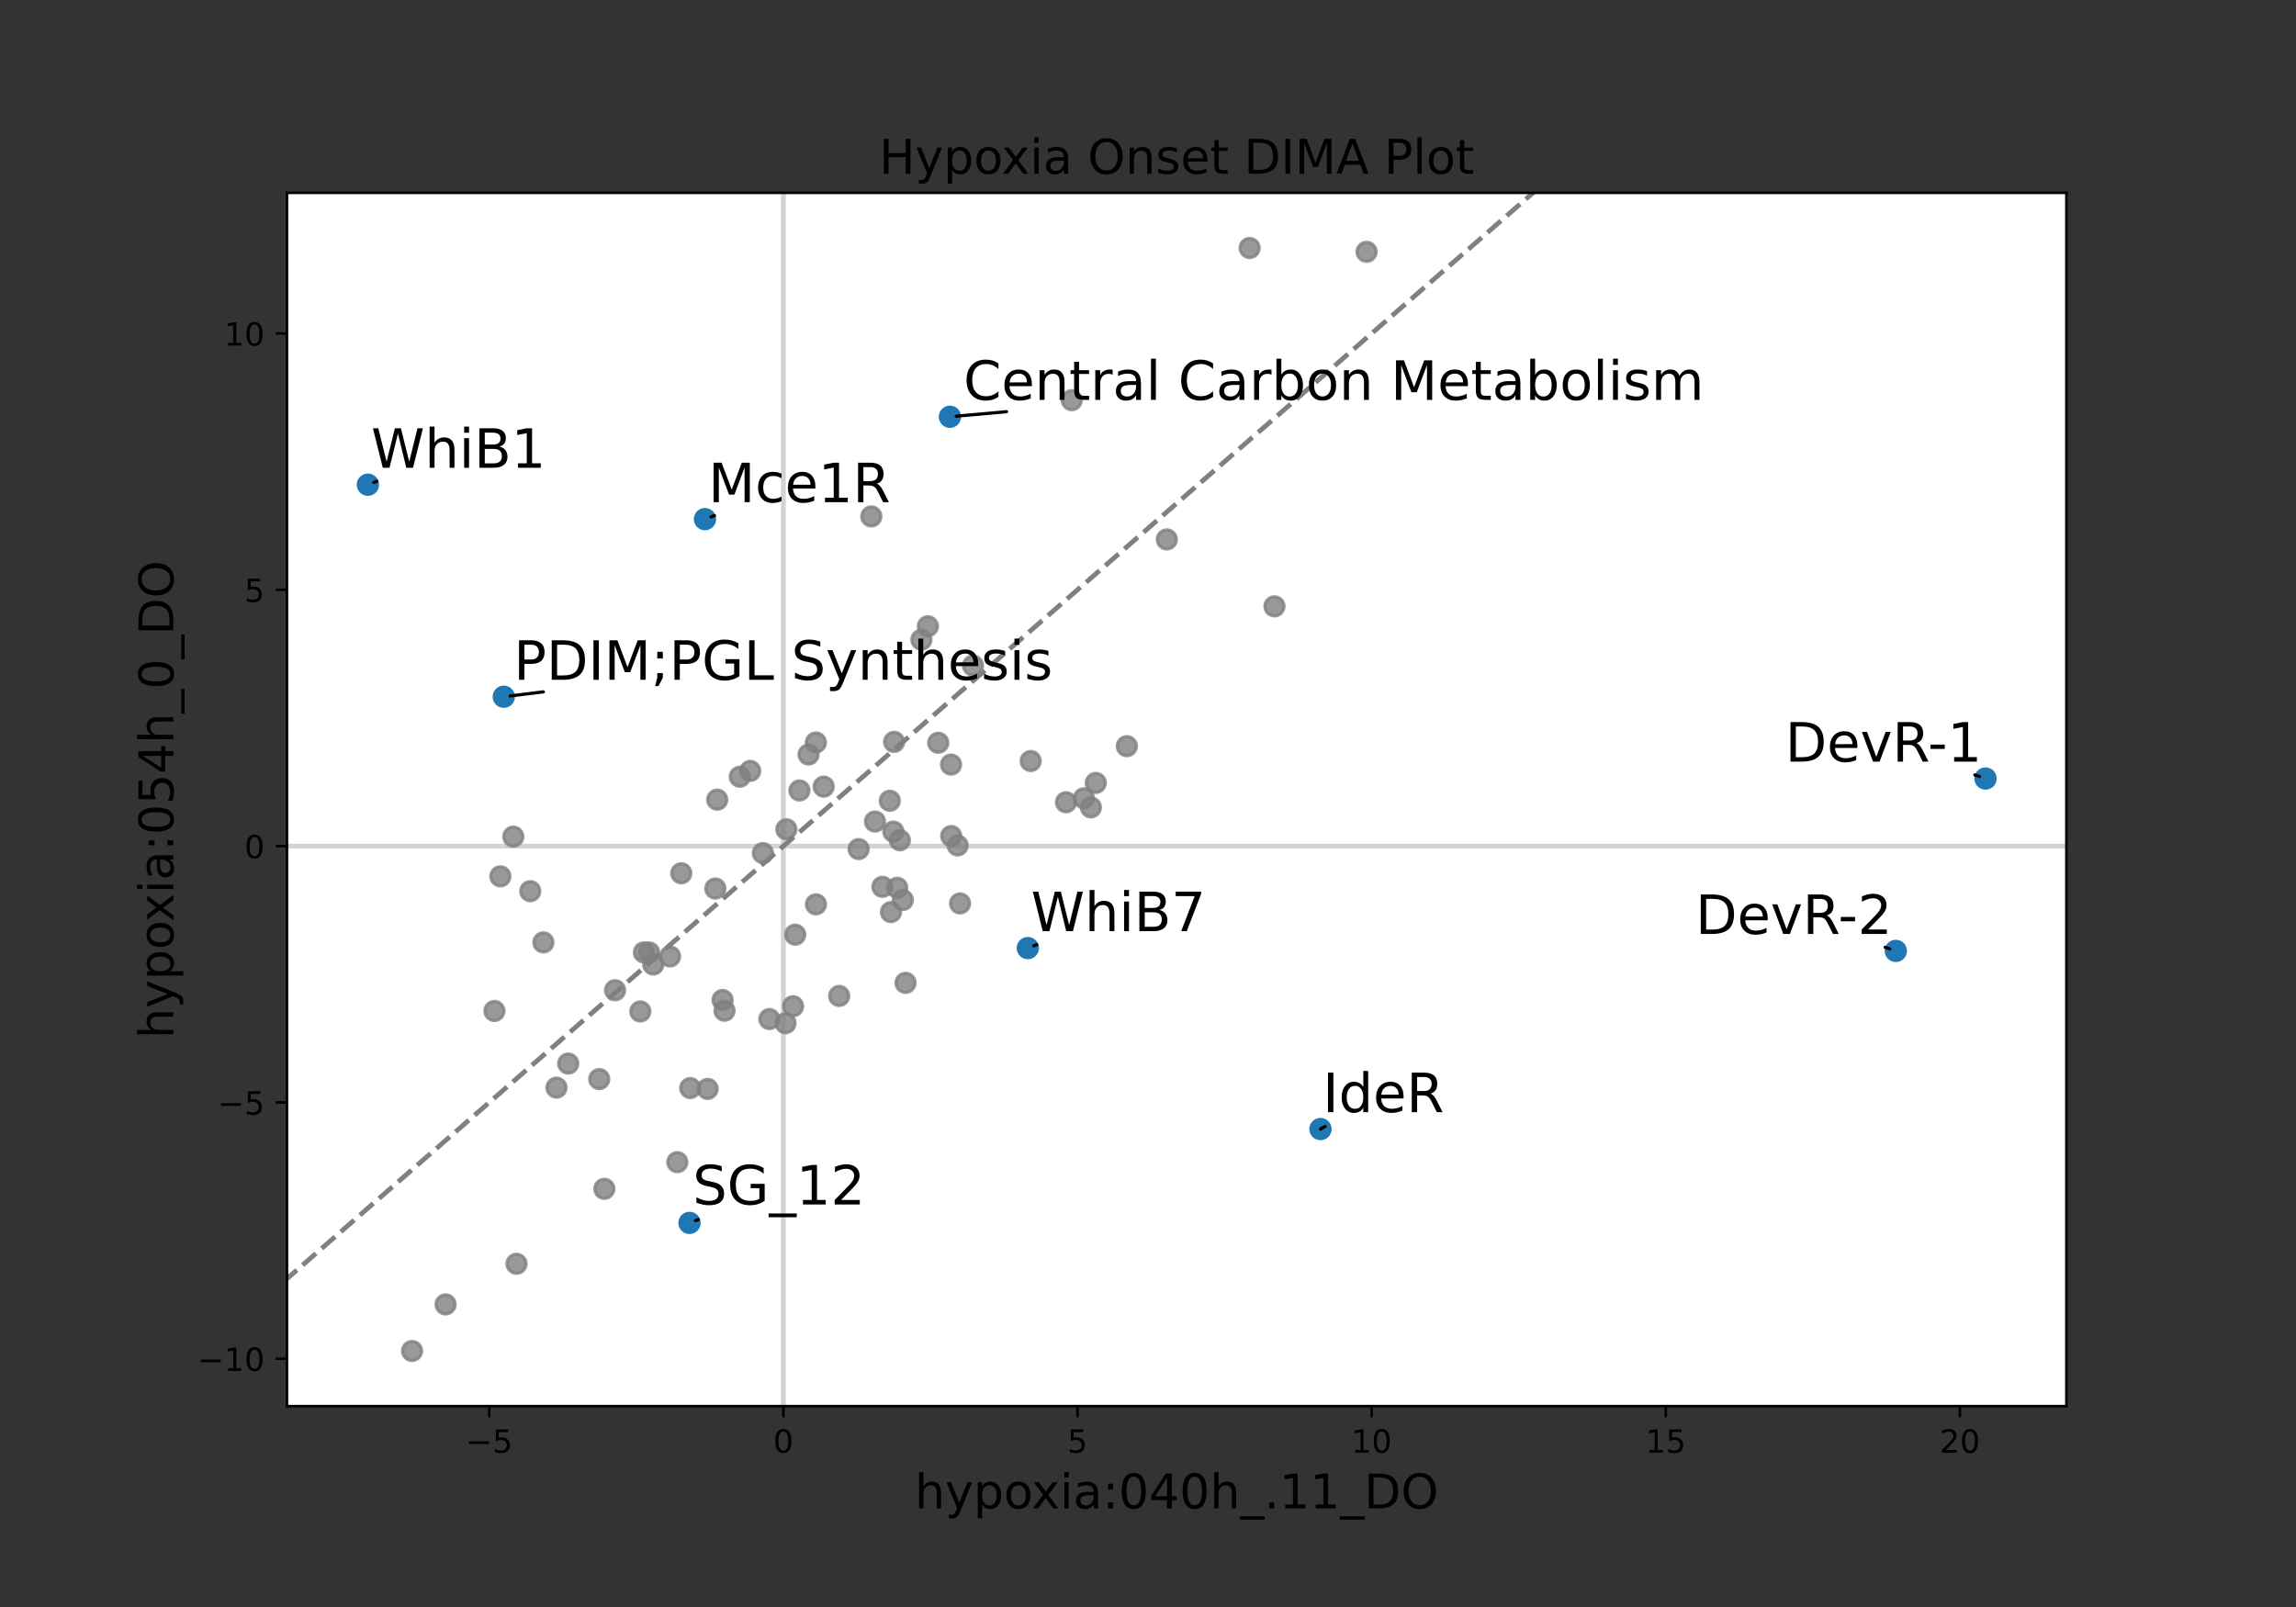 <?xml version="1.0" encoding="utf-8" standalone="no"?>
<!DOCTYPE svg PUBLIC "-//W3C//DTD SVG 1.1//EN"
  "http://www.w3.org/Graphics/SVG/1.1/DTD/svg11.dtd">
<!-- Created with matplotlib (https://matplotlib.org/) -->
<svg height="504pt" version="1.1" viewBox="0 0 720 504" width="720pt" xmlns="http://www.w3.org/2000/svg" xmlns:xlink="http://www.w3.org/1999/xlink">
 <rect x="0" y="0" width="720" height="504" fill="#333333" stroke="none"/>
 <defs>
  <style type="text/css">*{stroke-linecap:butt;stroke-linejoin:round;}</style>
 </defs>
 <g id="figure_1">
  <g id="patch_1">
   <path d="M 0 504 
L 720 504 
L 720 0 
L 0 0 
z
" style="fill:none;"/>
  </g>
  <g id="axes_1">
   <g id="patch_2">
    <path d="M 90 441 
L 648 441 
L 648 60.48 
L 90 60.48 
z
" style="fill:#ffffff;"/>
   </g>
   <g id="line2d_1">
    <path clip-path="url(#p5042550c32)" d="M 245.653 441 
L 245.653 60.48 
" style="fill:none;stroke:#d3d3d3;stroke-linecap:square;stroke-width:1.5;"/>
   </g>
   <g id="line2d_2">
    <path clip-path="url(#p5042550c32)" d="M 90 265.367 
L 648 265.367 
" style="fill:none;stroke:#d3d3d3;stroke-linecap:square;stroke-width:1.5;"/>
   </g>
   <g id="matplotlib.axis_1">
    <g id="xtick_1">
     <g id="line2d_3">
      <defs>
       <path d="M 0 0 
L 0 3.5 
" id="m2e33fccbec" style="stroke:#000000;stroke-width:0.8;"/>
      </defs>
      <g>
       <use style="stroke:#000000;stroke-width:0.8;" x="153.416" xlink:href="#m2e33fccbec" y="441"/>
      </g>
     </g>
     <g id="text_1">
      <!-- −5 -->
      <g transform="translate(146.045 455.598)scale(0.1 -0.1)">
       <defs>
        <path d="M 10.594 35.5 
L 73.188 35.5 
L 73.188 27.203 
L 10.594 27.203 
z
" id="DejaVuSans-8722"/>
        <path d="M 10.797 72.906 
L 49.516 72.906 
L 49.516 64.594 
L 19.828 64.594 
L 19.828 46.734 
Q 21.969 47.469 24.109 47.828 
Q 26.266 48.188 28.422 48.188 
Q 40.625 48.188 47.75 41.5 
Q 54.891 34.812 54.891 23.391 
Q 54.891 11.625 47.562 5.094 
Q 40.234 -1.422 26.906 -1.422 
Q 22.312 -1.422 17.547 -0.641 
Q 12.797 0.141 7.719 1.703 
L 7.719 11.625 
Q 12.109 9.234 16.797 8.062 
Q 21.484 6.891 26.703 6.891 
Q 35.156 6.891 40.078 11.328 
Q 45.016 15.766 45.016 23.391 
Q 45.016 31 40.078 35.438 
Q 35.156 39.891 26.703 39.891 
Q 22.75 39.891 18.812 39.016 
Q 14.891 38.141 10.797 36.281 
z
" id="DejaVuSans-53"/>
       </defs>
       <use xlink:href="#DejaVuSans-8722"/>
       <use x="83.789" xlink:href="#DejaVuSans-53"/>
      </g>
     </g>
    </g>
    <g id="xtick_2">
     <g id="line2d_4">
      <g>
       <use style="stroke:#000000;stroke-width:0.8;" x="245.653" xlink:href="#m2e33fccbec" y="441"/>
      </g>
     </g>
     <g id="text_2">
      <!-- 0 -->
      <g transform="translate(242.471 455.598)scale(0.1 -0.1)">
       <defs>
        <path d="M 31.781 66.406 
Q 24.172 66.406 20.328 58.906 
Q 16.5 51.422 16.5 36.375 
Q 16.5 21.391 20.328 13.891 
Q 24.172 6.391 31.781 6.391 
Q 39.453 6.391 43.281 13.891 
Q 47.125 21.391 47.125 36.375 
Q 47.125 51.422 43.281 58.906 
Q 39.453 66.406 31.781 66.406 
z
M 31.781 74.219 
Q 44.047 74.219 50.516 64.516 
Q 56.984 54.828 56.984 36.375 
Q 56.984 17.969 50.516 8.266 
Q 44.047 -1.422 31.781 -1.422 
Q 19.531 -1.422 13.062 8.266 
Q 6.594 17.969 6.594 36.375 
Q 6.594 54.828 13.062 64.516 
Q 19.531 74.219 31.781 74.219 
z
" id="DejaVuSans-48"/>
       </defs>
       <use xlink:href="#DejaVuSans-48"/>
      </g>
     </g>
    </g>
    <g id="xtick_3">
     <g id="line2d_5">
      <g>
       <use style="stroke:#000000;stroke-width:0.8;" x="337.889" xlink:href="#m2e33fccbec" y="441"/>
      </g>
     </g>
     <g id="text_3">
      <!-- 5 -->
      <g transform="translate(334.708 455.598)scale(0.1 -0.1)">
       <use xlink:href="#DejaVuSans-53"/>
      </g>
     </g>
    </g>
    <g id="xtick_4">
     <g id="line2d_6">
      <g>
       <use style="stroke:#000000;stroke-width:0.8;" x="430.126" xlink:href="#m2e33fccbec" y="441"/>
      </g>
     </g>
     <g id="text_4">
      <!-- 10 -->
      <g transform="translate(423.764 455.598)scale(0.1 -0.1)">
       <defs>
        <path d="M 12.406 8.297 
L 28.516 8.297 
L 28.516 63.922 
L 10.984 60.406 
L 10.984 69.391 
L 28.422 72.906 
L 38.281 72.906 
L 38.281 8.297 
L 54.391 8.297 
L 54.391 0 
L 12.406 0 
z
" id="DejaVuSans-49"/>
       </defs>
       <use xlink:href="#DejaVuSans-49"/>
       <use x="63.623" xlink:href="#DejaVuSans-48"/>
      </g>
     </g>
    </g>
    <g id="xtick_5">
     <g id="line2d_7">
      <g>
       <use style="stroke:#000000;stroke-width:0.8;" x="522.363" xlink:href="#m2e33fccbec" y="441"/>
      </g>
     </g>
     <g id="text_5">
      <!-- 15 -->
      <g transform="translate(516 455.598)scale(0.1 -0.1)">
       <use xlink:href="#DejaVuSans-49"/>
       <use x="63.623" xlink:href="#DejaVuSans-53"/>
      </g>
     </g>
    </g>
    <g id="xtick_6">
     <g id="line2d_8">
      <g>
       <use style="stroke:#000000;stroke-width:0.8;" x="614.6" xlink:href="#m2e33fccbec" y="441"/>
      </g>
     </g>
     <g id="text_6">
      <!-- 20 -->
      <g transform="translate(608.237 455.598)scale(0.1 -0.1)">
       <defs>
        <path d="M 19.188 8.297 
L 53.609 8.297 
L 53.609 0 
L 7.328 0 
L 7.328 8.297 
Q 12.938 14.109 22.625 23.891 
Q 32.328 33.688 34.812 36.531 
Q 39.547 41.844 41.422 45.531 
Q 43.312 49.219 43.312 52.781 
Q 43.312 58.594 39.234 62.25 
Q 35.156 65.922 28.609 65.922 
Q 23.969 65.922 18.812 64.312 
Q 13.672 62.703 7.812 59.422 
L 7.812 69.391 
Q 13.766 71.781 18.938 73 
Q 24.125 74.219 28.422 74.219 
Q 39.75 74.219 46.484 68.547 
Q 53.219 62.891 53.219 53.422 
Q 53.219 48.922 51.531 44.891 
Q 49.859 40.875 45.406 35.406 
Q 44.188 33.984 37.641 27.219 
Q 31.109 20.453 19.188 8.297 
z
" id="DejaVuSans-50"/>
       </defs>
       <use xlink:href="#DejaVuSans-50"/>
       <use x="63.623" xlink:href="#DejaVuSans-48"/>
      </g>
     </g>
    </g>
    <g id="text_7">
     <!-- hypoxia:040h_.11_DO -->
     <g transform="translate(286.871 473.076)scale(0.15 -0.15)">
      <defs>
       <path d="M 54.891 33.016 
L 54.891 0 
L 45.906 0 
L 45.906 32.719 
Q 45.906 40.484 42.875 44.328 
Q 39.844 48.188 33.797 48.188 
Q 26.516 48.188 22.312 43.547 
Q 18.109 38.922 18.109 30.906 
L 18.109 0 
L 9.078 0 
L 9.078 75.984 
L 18.109 75.984 
L 18.109 46.188 
Q 21.344 51.125 25.703 53.562 
Q 30.078 56 35.797 56 
Q 45.219 56 50.047 50.172 
Q 54.891 44.344 54.891 33.016 
z
" id="DejaVuSans-104"/>
       <path d="M 32.172 -5.078 
Q 28.375 -14.844 24.75 -17.812 
Q 21.141 -20.797 15.094 -20.797 
L 7.906 -20.797 
L 7.906 -13.281 
L 13.188 -13.281 
Q 16.891 -13.281 18.938 -11.516 
Q 21 -9.766 23.484 -3.219 
L 25.094 0.875 
L 2.984 54.688 
L 12.5 54.688 
L 29.594 11.922 
L 46.688 54.688 
L 56.203 54.688 
z
" id="DejaVuSans-121"/>
       <path d="M 18.109 8.203 
L 18.109 -20.797 
L 9.078 -20.797 
L 9.078 54.688 
L 18.109 54.688 
L 18.109 46.391 
Q 20.953 51.266 25.266 53.625 
Q 29.594 56 35.594 56 
Q 45.562 56 51.781 48.094 
Q 58.016 40.188 58.016 27.297 
Q 58.016 14.406 51.781 6.484 
Q 45.562 -1.422 35.594 -1.422 
Q 29.594 -1.422 25.266 0.953 
Q 20.953 3.328 18.109 8.203 
z
M 48.688 27.297 
Q 48.688 37.203 44.609 42.844 
Q 40.531 48.484 33.406 48.484 
Q 26.266 48.484 22.188 42.844 
Q 18.109 37.203 18.109 27.297 
Q 18.109 17.391 22.188 11.75 
Q 26.266 6.109 33.406 6.109 
Q 40.531 6.109 44.609 11.75 
Q 48.688 17.391 48.688 27.297 
z
" id="DejaVuSans-112"/>
       <path d="M 30.609 48.391 
Q 23.391 48.391 19.188 42.75 
Q 14.984 37.109 14.984 27.297 
Q 14.984 17.484 19.156 11.844 
Q 23.344 6.203 30.609 6.203 
Q 37.797 6.203 41.984 11.859 
Q 46.188 17.531 46.188 27.297 
Q 46.188 37.016 41.984 42.703 
Q 37.797 48.391 30.609 48.391 
z
M 30.609 56 
Q 42.328 56 49.016 48.375 
Q 55.719 40.766 55.719 27.297 
Q 55.719 13.875 49.016 6.219 
Q 42.328 -1.422 30.609 -1.422 
Q 18.844 -1.422 12.172 6.219 
Q 5.516 13.875 5.516 27.297 
Q 5.516 40.766 12.172 48.375 
Q 18.844 56 30.609 56 
z
" id="DejaVuSans-111"/>
       <path d="M 54.891 54.688 
L 35.109 28.078 
L 55.906 0 
L 45.312 0 
L 29.391 21.484 
L 13.484 0 
L 2.875 0 
L 24.125 28.609 
L 4.688 54.688 
L 15.281 54.688 
L 29.781 35.203 
L 44.281 54.688 
z
" id="DejaVuSans-120"/>
       <path d="M 9.422 54.688 
L 18.406 54.688 
L 18.406 0 
L 9.422 0 
z
M 9.422 75.984 
L 18.406 75.984 
L 18.406 64.594 
L 9.422 64.594 
z
" id="DejaVuSans-105"/>
       <path d="M 34.281 27.484 
Q 23.391 27.484 19.188 25 
Q 14.984 22.516 14.984 16.5 
Q 14.984 11.719 18.141 8.906 
Q 21.297 6.109 26.703 6.109 
Q 34.188 6.109 38.703 11.406 
Q 43.219 16.703 43.219 25.484 
L 43.219 27.484 
z
M 52.203 31.203 
L 52.203 0 
L 43.219 0 
L 43.219 8.297 
Q 40.141 3.328 35.547 0.953 
Q 30.953 -1.422 24.312 -1.422 
Q 15.922 -1.422 10.953 3.297 
Q 6 8.016 6 15.922 
Q 6 25.141 12.172 29.828 
Q 18.359 34.516 30.609 34.516 
L 43.219 34.516 
L 43.219 35.406 
Q 43.219 41.609 39.141 45 
Q 35.062 48.391 27.688 48.391 
Q 23 48.391 18.547 47.266 
Q 14.109 46.141 10.016 43.891 
L 10.016 52.203 
Q 14.938 54.109 19.578 55.047 
Q 24.219 56 28.609 56 
Q 40.484 56 46.344 49.844 
Q 52.203 43.703 52.203 31.203 
z
" id="DejaVuSans-97"/>
       <path d="M 11.719 12.406 
L 22.016 12.406 
L 22.016 0 
L 11.719 0 
z
M 11.719 51.703 
L 22.016 51.703 
L 22.016 39.312 
L 11.719 39.312 
z
" id="DejaVuSans-58"/>
       <path d="M 37.797 64.312 
L 12.891 25.391 
L 37.797 25.391 
z
M 35.203 72.906 
L 47.609 72.906 
L 47.609 25.391 
L 58.016 25.391 
L 58.016 17.188 
L 47.609 17.188 
L 47.609 0 
L 37.797 0 
L 37.797 17.188 
L 4.891 17.188 
L 4.891 26.703 
z
" id="DejaVuSans-52"/>
       <path d="M 50.984 -16.609 
L 50.984 -23.578 
L -0.984 -23.578 
L -0.984 -16.609 
z
" id="DejaVuSans-95"/>
       <path d="M 10.688 12.406 
L 21 12.406 
L 21 0 
L 10.688 0 
z
" id="DejaVuSans-46"/>
       <path d="M 19.672 64.797 
L 19.672 8.109 
L 31.594 8.109 
Q 46.688 8.109 53.688 14.938 
Q 60.688 21.781 60.688 36.531 
Q 60.688 51.172 53.688 57.984 
Q 46.688 64.797 31.594 64.797 
z
M 9.812 72.906 
L 30.078 72.906 
Q 51.266 72.906 61.172 64.094 
Q 71.094 55.281 71.094 36.531 
Q 71.094 17.672 61.125 8.828 
Q 51.172 0 30.078 0 
L 9.812 0 
z
" id="DejaVuSans-68"/>
       <path d="M 39.406 66.219 
Q 28.656 66.219 22.328 58.203 
Q 16.016 50.203 16.016 36.375 
Q 16.016 22.609 22.328 14.594 
Q 28.656 6.594 39.406 6.594 
Q 50.141 6.594 56.422 14.594 
Q 62.703 22.609 62.703 36.375 
Q 62.703 50.203 56.422 58.203 
Q 50.141 66.219 39.406 66.219 
z
M 39.406 74.219 
Q 54.734 74.219 63.906 63.938 
Q 73.094 53.656 73.094 36.375 
Q 73.094 19.141 63.906 8.859 
Q 54.734 -1.422 39.406 -1.422 
Q 24.031 -1.422 14.812 8.828 
Q 5.609 19.094 5.609 36.375 
Q 5.609 53.656 14.812 63.938 
Q 24.031 74.219 39.406 74.219 
z
" id="DejaVuSans-79"/>
      </defs>
      <use xlink:href="#DejaVuSans-104"/>
      <use x="63.379" xlink:href="#DejaVuSans-121"/>
      <use x="122.559" xlink:href="#DejaVuSans-112"/>
      <use x="186.035" xlink:href="#DejaVuSans-111"/>
      <use x="244.092" xlink:href="#DejaVuSans-120"/>
      <use x="303.271" xlink:href="#DejaVuSans-105"/>
      <use x="331.055" xlink:href="#DejaVuSans-97"/>
      <use x="392.334" xlink:href="#DejaVuSans-58"/>
      <use x="426.025" xlink:href="#DejaVuSans-48"/>
      <use x="489.648" xlink:href="#DejaVuSans-52"/>
      <use x="553.271" xlink:href="#DejaVuSans-48"/>
      <use x="616.895" xlink:href="#DejaVuSans-104"/>
      <use x="680.273" xlink:href="#DejaVuSans-95"/>
      <use x="730.273" xlink:href="#DejaVuSans-46"/>
      <use x="762.061" xlink:href="#DejaVuSans-49"/>
      <use x="825.684" xlink:href="#DejaVuSans-49"/>
      <use x="889.307" xlink:href="#DejaVuSans-95"/>
      <use x="939.307" xlink:href="#DejaVuSans-68"/>
      <use x="1016.309" xlink:href="#DejaVuSans-79"/>
     </g>
    </g>
   </g>
   <g id="matplotlib.axis_2">
    <g id="ytick_1">
     <g id="line2d_9">
      <defs>
       <path d="M 0 0 
L -3.5 0 
" id="mef76e1a5e7" style="stroke:#000000;stroke-width:0.8;"/>
      </defs>
      <g>
       <use style="stroke:#000000;stroke-width:0.8;" x="90" xlink:href="#mef76e1a5e7" y="426.14"/>
      </g>
     </g>
     <g id="text_8">
      <!-- −10 -->
      <g transform="translate(61.895 429.939)scale(0.1 -0.1)">
       <use xlink:href="#DejaVuSans-8722"/>
       <use x="83.789" xlink:href="#DejaVuSans-49"/>
       <use x="147.412" xlink:href="#DejaVuSans-48"/>
      </g>
     </g>
    </g>
    <g id="ytick_2">
     <g id="line2d_10">
      <g>
       <use style="stroke:#000000;stroke-width:0.8;" x="90" xlink:href="#mef76e1a5e7" y="345.753"/>
      </g>
     </g>
     <g id="text_9">
      <!-- −5 -->
      <g transform="translate(68.258 349.553)scale(0.1 -0.1)">
       <use xlink:href="#DejaVuSans-8722"/>
       <use x="83.789" xlink:href="#DejaVuSans-53"/>
      </g>
     </g>
    </g>
    <g id="ytick_3">
     <g id="line2d_11">
      <g>
       <use style="stroke:#000000;stroke-width:0.8;" x="90" xlink:href="#mef76e1a5e7" y="265.367"/>
      </g>
     </g>
     <g id="text_10">
      <!-- 0 -->
      <g transform="translate(76.638 269.166)scale(0.1 -0.1)">
       <use xlink:href="#DejaVuSans-48"/>
      </g>
     </g>
    </g>
    <g id="ytick_4">
     <g id="line2d_12">
      <g>
       <use style="stroke:#000000;stroke-width:0.8;" x="90" xlink:href="#mef76e1a5e7" y="184.981"/>
      </g>
     </g>
     <g id="text_11">
      <!-- 5 -->
      <g transform="translate(76.638 188.78)scale(0.1 -0.1)">
       <use xlink:href="#DejaVuSans-53"/>
      </g>
     </g>
    </g>
    <g id="ytick_5">
     <g id="line2d_13">
      <g>
       <use style="stroke:#000000;stroke-width:0.8;" x="90" xlink:href="#mef76e1a5e7" y="104.594"/>
      </g>
     </g>
     <g id="text_12">
      <!-- 10 -->
      <g transform="translate(70.275 108.393)scale(0.1 -0.1)">
       <use xlink:href="#DejaVuSans-49"/>
       <use x="63.623" xlink:href="#DejaVuSans-48"/>
      </g>
     </g>
    </g>
    <g id="text_13">
     <!-- hypoxia:054h_0_DO -->
     <g transform="translate(54.359 325.713)rotate(-90)scale(0.15 -0.15)">
      <use xlink:href="#DejaVuSans-104"/>
      <use x="63.379" xlink:href="#DejaVuSans-121"/>
      <use x="122.559" xlink:href="#DejaVuSans-112"/>
      <use x="186.035" xlink:href="#DejaVuSans-111"/>
      <use x="244.092" xlink:href="#DejaVuSans-120"/>
      <use x="303.271" xlink:href="#DejaVuSans-105"/>
      <use x="331.055" xlink:href="#DejaVuSans-97"/>
      <use x="392.334" xlink:href="#DejaVuSans-58"/>
      <use x="426.025" xlink:href="#DejaVuSans-48"/>
      <use x="489.648" xlink:href="#DejaVuSans-53"/>
      <use x="553.271" xlink:href="#DejaVuSans-52"/>
      <use x="616.895" xlink:href="#DejaVuSans-104"/>
      <use x="680.273" xlink:href="#DejaVuSans-95"/>
      <use x="730.273" xlink:href="#DejaVuSans-48"/>
      <use x="793.896" xlink:href="#DejaVuSans-95"/>
      <use x="843.896" xlink:href="#DejaVuSans-68"/>
      <use x="920.898" xlink:href="#DejaVuSans-79"/>
     </g>
    </g>
   </g>
   <g id="line2d_14">
    <defs>
     <path d="M 0 3 
C 0.796 3 1.559 2.684 2.121 2.121 
C 2.684 1.559 3 0.796 3 0 
C 3 -0.796 2.684 -1.559 2.121 -2.121 
C 1.559 -2.684 0.796 -3 0 -3 
C -0.796 -3 -1.559 -2.684 -2.121 -2.121 
C -2.684 -1.559 -3 -0.796 -3 0 
C -3 0.796 -2.684 1.559 -2.121 2.121 
C -1.559 2.684 -0.796 3 0 3 
z
" id="mc4827d06d5" style="stroke:#808080;stroke-opacity:0.8;"/>
    </defs>
    <g clip-path="url(#p5042550c32)">
     <use style="fill:#808080;fill-opacity:0.8;stroke:#808080;stroke-opacity:0.8;" x="399.652" xlink:href="#mc4827d06d5" y="190.162"/>
    </g>
   </g>
   <g id="line2d_15">
    <g clip-path="url(#p5042550c32)">
     <use style="fill:#808080;fill-opacity:0.8;stroke:#808080;stroke-opacity:0.8;" x="160.967" xlink:href="#mc4827d06d5" y="262.387"/>
    </g>
   </g>
   <g id="line2d_16">
    <g clip-path="url(#p5042550c32)">
     <use style="fill:#808080;fill-opacity:0.8;stroke:#808080;stroke-opacity:0.8;" x="343.626" xlink:href="#mc4827d06d5" y="245.547"/>
    </g>
   </g>
   <g id="line2d_17">
    <g clip-path="url(#p5042550c32)">
     <use style="fill:#808080;fill-opacity:0.8;stroke:#808080;stroke-opacity:0.8;" x="246.592" xlink:href="#mc4827d06d5" y="260.088"/>
    </g>
   </g>
   <g id="line2d_18">
    <g clip-path="url(#p5042550c32)">
     <use style="fill:#808080;fill-opacity:0.8;stroke:#808080;stroke-opacity:0.8;" x="279.039" xlink:href="#mc4827d06d5" y="251.144"/>
    </g>
   </g>
   <g id="line2d_19">
    <defs>
     <path d="M 0 3 
C 0.796 3 1.559 2.684 2.121 2.121 
C 2.684 1.559 3 0.796 3 0 
C 3 -0.796 2.684 -1.559 2.121 -2.121 
C 1.559 -2.684 0.796 -3 0 -3 
C -0.796 -3 -1.559 -2.684 -2.121 -2.121 
C -2.684 -1.559 -3 -0.796 -3 0 
C -3 0.796 -2.684 1.559 -2.121 2.121 
C -1.559 2.684 -0.796 3 0 3 
z
" id="m4c60d69c54" style="stroke:#1f77b4;"/>
    </defs>
    <g clip-path="url(#p5042550c32)">
     <use style="fill:#1f77b4;stroke:#1f77b4;" x="622.636" xlink:href="#m4c60d69c54" y="244.167"/>
    </g>
   </g>
   <g id="line2d_20">
    <g clip-path="url(#p5042550c32)">
     <use style="fill:#808080;fill-opacity:0.8;stroke:#808080;stroke-opacity:0.8;" x="174.508" xlink:href="#mc4827d06d5" y="341.113"/>
    </g>
   </g>
   <g id="line2d_21">
    <g clip-path="url(#p5042550c32)">
     <use style="fill:#808080;fill-opacity:0.8;stroke:#808080;stroke-opacity:0.8;" x="391.869" xlink:href="#mc4827d06d5" y="77.776"/>
    </g>
   </g>
   <g id="line2d_22">
    <g clip-path="url(#p5042550c32)">
     <use style="fill:#1f77b4;stroke:#1f77b4;" x="414.088" xlink:href="#m4c60d69c54" y="354.104"/>
    </g>
   </g>
   <g id="line2d_23">
    <g clip-path="url(#p5042550c32)">
     <use style="fill:#808080;fill-opacity:0.8;stroke:#808080;stroke-opacity:0.8;" x="203.54" xlink:href="#mc4827d06d5" y="298.706"/>
    </g>
   </g>
   <g id="line2d_24">
    <g clip-path="url(#p5042550c32)">
     <use style="fill:#808080;fill-opacity:0.8;stroke:#808080;stroke-opacity:0.8;" x="334.282" xlink:href="#mc4827d06d5" y="251.606"/>
    </g>
   </g>
   <g id="line2d_25">
    <g clip-path="url(#p5042550c32)">
     <use style="fill:#808080;fill-opacity:0.8;stroke:#808080;stroke-opacity:0.8;" x="258.302" xlink:href="#mc4827d06d5" y="246.704"/>
    </g>
   </g>
   <g id="line2d_26">
    <g clip-path="url(#p5042550c32)">
     <use style="fill:#808080;fill-opacity:0.8;stroke:#808080;stroke-opacity:0.8;" x="288.936" xlink:href="#mc4827d06d5" y="200.622"/>
    </g>
   </g>
   <g id="line2d_27">
    <g clip-path="url(#p5042550c32)">
     <use style="fill:#808080;fill-opacity:0.8;stroke:#808080;stroke-opacity:0.8;" x="221.903" xlink:href="#mc4827d06d5" y="341.516"/>
    </g>
   </g>
   <g id="line2d_28">
    <g clip-path="url(#p5042550c32)">
     <use style="fill:#808080;fill-opacity:0.8;stroke:#808080;stroke-opacity:0.8;" x="301.063" xlink:href="#mc4827d06d5" y="283.335"/>
    </g>
   </g>
   <g id="line2d_29">
    <g clip-path="url(#p5042550c32)">
     <use style="fill:#808080;fill-opacity:0.8;stroke:#808080;stroke-opacity:0.8;" x="279.398" xlink:href="#mc4827d06d5" y="286.053"/>
    </g>
   </g>
   <g id="line2d_30">
    <g clip-path="url(#p5042550c32)">
     <use style="fill:#808080;fill-opacity:0.8;stroke:#808080;stroke-opacity:0.8;" x="129.213" xlink:href="#mc4827d06d5" y="423.704"/>
    </g>
   </g>
   <g id="line2d_31">
    <g clip-path="url(#p5042550c32)">
     <use style="fill:#808080;fill-opacity:0.8;stroke:#808080;stroke-opacity:0.8;" x="139.728" xlink:href="#mc4827d06d5" y="409.093"/>
    </g>
   </g>
   <g id="line2d_32">
    <g clip-path="url(#p5042550c32)">
     <use style="fill:#808080;fill-opacity:0.8;stroke:#808080;stroke-opacity:0.8;" x="248.699" xlink:href="#mc4827d06d5" y="315.588"/>
    </g>
   </g>
   <g id="line2d_33">
    <g clip-path="url(#p5042550c32)">
     <use style="fill:#808080;fill-opacity:0.8;stroke:#808080;stroke-opacity:0.8;" x="280.383" xlink:href="#mc4827d06d5" y="232.67"/>
    </g>
   </g>
   <g id="line2d_34">
    <g clip-path="url(#p5042550c32)">
     <use style="fill:#808080;fill-opacity:0.8;stroke:#808080;stroke-opacity:0.8;" x="178.184" xlink:href="#mc4827d06d5" y="333.567"/>
    </g>
   </g>
   <g id="line2d_35">
    <g clip-path="url(#p5042550c32)">
     <use style="fill:#808080;fill-opacity:0.8;stroke:#808080;stroke-opacity:0.8;" x="342.096" xlink:href="#mc4827d06d5" y="253.214"/>
    </g>
   </g>
   <g id="line2d_36">
    <g clip-path="url(#p5042550c32)">
     <use style="fill:#808080;fill-opacity:0.8;stroke:#808080;stroke-opacity:0.8;" x="201.918" xlink:href="#mc4827d06d5" y="298.701"/>
    </g>
   </g>
   <g id="line2d_37">
    <g clip-path="url(#p5042550c32)">
     <use style="fill:#808080;fill-opacity:0.8;stroke:#808080;stroke-opacity:0.8;" x="187.911" xlink:href="#mc4827d06d5" y="338.434"/>
    </g>
   </g>
   <g id="line2d_38">
    <g clip-path="url(#p5042550c32)">
     <use style="fill:#808080;fill-opacity:0.8;stroke:#808080;stroke-opacity:0.8;" x="235.264" xlink:href="#mc4827d06d5" y="241.769"/>
    </g>
   </g>
   <g id="line2d_39">
    <g clip-path="url(#p5042550c32)">
     <use style="fill:#808080;fill-opacity:0.8;stroke:#808080;stroke-opacity:0.8;" x="249.371" xlink:href="#mc4827d06d5" y="293.143"/>
    </g>
   </g>
   <g id="line2d_40">
    <g clip-path="url(#p5042550c32)">
     <use style="fill:#808080;fill-opacity:0.8;stroke:#808080;stroke-opacity:0.8;" x="255.856" xlink:href="#mc4827d06d5" y="232.868"/>
    </g>
   </g>
   <g id="line2d_41">
    <g clip-path="url(#p5042550c32)">
     <use style="fill:#808080;fill-opacity:0.8;stroke:#808080;stroke-opacity:0.8;" x="263.151" xlink:href="#mc4827d06d5" y="312.359"/>
    </g>
   </g>
   <g id="line2d_42">
    <g clip-path="url(#p5042550c32)">
     <use style="fill:#1f77b4;stroke:#1f77b4;" x="115.364" xlink:href="#m4c60d69c54" y="152.016"/>
    </g>
   </g>
   <g id="line2d_43">
    <g clip-path="url(#p5042550c32)">
     <use style="fill:#808080;fill-opacity:0.8;stroke:#808080;stroke-opacity:0.8;" x="300.307" xlink:href="#mc4827d06d5" y="265.161"/>
    </g>
   </g>
   <g id="line2d_44">
    <g clip-path="url(#p5042550c32)">
     <use style="fill:#808080;fill-opacity:0.8;stroke:#808080;stroke-opacity:0.8;" x="283.116" xlink:href="#mc4827d06d5" y="282.269"/>
    </g>
   </g>
   <g id="line2d_45">
    <g clip-path="url(#p5042550c32)">
     <use style="fill:#808080;fill-opacity:0.8;stroke:#808080;stroke-opacity:0.8;" x="353.367" xlink:href="#mc4827d06d5" y="234.022"/>
    </g>
   </g>
   <g id="line2d_46">
    <g clip-path="url(#p5042550c32)">
     <use style="fill:#808080;fill-opacity:0.8;stroke:#808080;stroke-opacity:0.8;" x="239.24" xlink:href="#mc4827d06d5" y="267.56"/>
    </g>
   </g>
   <g id="line2d_47">
    <g clip-path="url(#p5042550c32)">
     <use style="fill:#808080;fill-opacity:0.8;stroke:#808080;stroke-opacity:0.8;" x="189.516" xlink:href="#mc4827d06d5" y="372.847"/>
    </g>
   </g>
   <g id="line2d_48">
    <g clip-path="url(#p5042550c32)">
     <use style="fill:#808080;fill-opacity:0.8;stroke:#808080;stroke-opacity:0.8;" x="204.857" xlink:href="#mc4827d06d5" y="302.496"/>
    </g>
   </g>
   <g id="line2d_49">
    <g clip-path="url(#p5042550c32)">
     <use style="fill:#808080;fill-opacity:0.8;stroke:#808080;stroke-opacity:0.8;" x="336.088" xlink:href="#mc4827d06d5" y="125.513"/>
    </g>
   </g>
   <g id="line2d_50">
    <g clip-path="url(#p5042550c32)">
     <use style="fill:#808080;fill-opacity:0.8;stroke:#808080;stroke-opacity:0.8;" x="273.236" xlink:href="#mc4827d06d5" y="161.967"/>
    </g>
   </g>
   <g id="line2d_51">
    <g clip-path="url(#p5042550c32)">
     <use style="fill:#808080;fill-opacity:0.8;stroke:#808080;stroke-opacity:0.8;" x="156.913" xlink:href="#mc4827d06d5" y="274.84"/>
    </g>
   </g>
   <g id="line2d_52">
    <g clip-path="url(#p5042550c32)">
     <use style="fill:#808080;fill-opacity:0.8;stroke:#808080;stroke-opacity:0.8;" x="213.643" xlink:href="#mc4827d06d5" y="273.887"/>
    </g>
   </g>
   <g id="line2d_53">
    <g clip-path="url(#p5042550c32)">
     <use style="fill:#808080;fill-opacity:0.8;stroke:#808080;stroke-opacity:0.8;" x="224.318" xlink:href="#mc4827d06d5" y="278.671"/>
    </g>
   </g>
   <g id="line2d_54">
    <g clip-path="url(#p5042550c32)">
     <use style="fill:#808080;fill-opacity:0.8;stroke:#808080;stroke-opacity:0.8;" x="339.882" xlink:href="#mc4827d06d5" y="250.356"/>
    </g>
   </g>
   <g id="line2d_55">
    <g clip-path="url(#p5042550c32)">
     <use style="fill:#808080;fill-opacity:0.8;stroke:#808080;stroke-opacity:0.8;" x="155.046" xlink:href="#mc4827d06d5" y="317.061"/>
    </g>
   </g>
   <g id="line2d_56">
    <g clip-path="url(#p5042550c32)">
     <use style="fill:#808080;fill-opacity:0.8;stroke:#808080;stroke-opacity:0.8;" x="231.997" xlink:href="#mc4827d06d5" y="243.608"/>
    </g>
   </g>
   <g id="line2d_57">
    <g clip-path="url(#p5042550c32)">
     <use style="fill:#808080;fill-opacity:0.8;stroke:#808080;stroke-opacity:0.8;" x="298.238" xlink:href="#mc4827d06d5" y="239.792"/>
    </g>
   </g>
   <g id="line2d_58">
    <g clip-path="url(#p5042550c32)">
     <use style="fill:#808080;fill-opacity:0.8;stroke:#808080;stroke-opacity:0.8;" x="226.589" xlink:href="#mc4827d06d5" y="313.629"/>
    </g>
   </g>
   <g id="line2d_59">
    <g clip-path="url(#p5042550c32)">
     <use style="fill:#808080;fill-opacity:0.8;stroke:#808080;stroke-opacity:0.8;" x="323.214" xlink:href="#mc4827d06d5" y="238.682"/>
    </g>
   </g>
   <g id="line2d_60">
    <g clip-path="url(#p5042550c32)">
     <use style="fill:#808080;fill-opacity:0.8;stroke:#808080;stroke-opacity:0.8;" x="210.12" xlink:href="#mc4827d06d5" y="299.968"/>
    </g>
   </g>
   <g id="line2d_61">
    <g clip-path="url(#p5042550c32)">
     <use style="fill:#808080;fill-opacity:0.8;stroke:#808080;stroke-opacity:0.8;" x="227.196" xlink:href="#mc4827d06d5" y="316.987"/>
    </g>
   </g>
   <g id="line2d_62">
    <g clip-path="url(#p5042550c32)">
     <use style="fill:#808080;fill-opacity:0.8;stroke:#808080;stroke-opacity:0.8;" x="255.871" xlink:href="#mc4827d06d5" y="283.623"/>
    </g>
   </g>
   <g id="line2d_63">
    <g clip-path="url(#p5042550c32)">
     <use style="fill:#808080;fill-opacity:0.8;stroke:#808080;stroke-opacity:0.8;" x="428.543" xlink:href="#mc4827d06d5" y="78.975"/>
    </g>
   </g>
   <g id="line2d_64">
    <g clip-path="url(#p5042550c32)">
     <use style="fill:#808080;fill-opacity:0.8;stroke:#808080;stroke-opacity:0.8;" x="200.801" xlink:href="#mc4827d06d5" y="317.228"/>
    </g>
   </g>
   <g id="line2d_65">
    <g clip-path="url(#p5042550c32)">
     <use style="fill:#808080;fill-opacity:0.8;stroke:#808080;stroke-opacity:0.8;" x="282.19" xlink:href="#mc4827d06d5" y="263.512"/>
    </g>
   </g>
   <g id="line2d_66">
    <g clip-path="url(#p5042550c32)">
     <use style="fill:#1f77b4;stroke:#1f77b4;" x="594.507" xlink:href="#m4c60d69c54" y="298.228"/>
    </g>
   </g>
   <g id="line2d_67">
    <g clip-path="url(#p5042550c32)">
     <use style="fill:#808080;fill-opacity:0.8;stroke:#808080;stroke-opacity:0.8;" x="290.968" xlink:href="#mc4827d06d5" y="196.417"/>
    </g>
   </g>
   <g id="line2d_68">
    <g clip-path="url(#p5042550c32)">
     <use style="fill:#808080;fill-opacity:0.8;stroke:#808080;stroke-opacity:0.8;" x="192.884" xlink:href="#mc4827d06d5" y="310.564"/>
    </g>
   </g>
   <g id="line2d_69">
    <g clip-path="url(#p5042550c32)">
     <use style="fill:#1f77b4;stroke:#1f77b4;" x="322.312" xlink:href="#m4c60d69c54" y="297.347"/>
    </g>
   </g>
   <g id="line2d_70">
    <g clip-path="url(#p5042550c32)">
     <use style="fill:#808080;fill-opacity:0.8;stroke:#808080;stroke-opacity:0.8;" x="170.409" xlink:href="#mc4827d06d5" y="295.564"/>
    </g>
   </g>
   <g id="line2d_71">
    <g clip-path="url(#p5042550c32)">
     <use style="fill:#808080;fill-opacity:0.8;stroke:#808080;stroke-opacity:0.8;" x="166.292" xlink:href="#mc4827d06d5" y="279.49"/>
    </g>
   </g>
   <g id="line2d_72">
    <g clip-path="url(#p5042550c32)">
     <use style="fill:#808080;fill-opacity:0.8;stroke:#808080;stroke-opacity:0.8;" x="280.142" xlink:href="#mc4827d06d5" y="260.817"/>
    </g>
   </g>
   <g id="line2d_73">
    <g clip-path="url(#p5042550c32)">
     <use style="fill:#808080;fill-opacity:0.8;stroke:#808080;stroke-opacity:0.8;" x="241.271" xlink:href="#mc4827d06d5" y="319.605"/>
    </g>
   </g>
   <g id="line2d_74">
    <g clip-path="url(#p5042550c32)">
     <use style="fill:#808080;fill-opacity:0.8;stroke:#808080;stroke-opacity:0.8;" x="276.725" xlink:href="#mc4827d06d5" y="278.133"/>
    </g>
   </g>
   <g id="line2d_75">
    <g clip-path="url(#p5042550c32)">
     <use style="fill:#808080;fill-opacity:0.8;stroke:#808080;stroke-opacity:0.8;" x="274.377" xlink:href="#mc4827d06d5" y="257.658"/>
    </g>
   </g>
   <g id="line2d_76">
    <g clip-path="url(#p5042550c32)">
     <use style="fill:#808080;fill-opacity:0.8;stroke:#808080;stroke-opacity:0.8;" x="298.287" xlink:href="#mc4827d06d5" y="262.202"/>
    </g>
   </g>
   <g id="line2d_77">
    <g clip-path="url(#p5042550c32)">
     <use style="fill:#808080;fill-opacity:0.8;stroke:#808080;stroke-opacity:0.8;" x="216.452" xlink:href="#mc4827d06d5" y="341.248"/>
    </g>
   </g>
   <g id="line2d_78">
    <g clip-path="url(#p5042550c32)">
     <use style="fill:#1f77b4;stroke:#1f77b4;" x="221.072" xlink:href="#m4c60d69c54" y="162.81"/>
    </g>
   </g>
   <g id="line2d_79">
    <g clip-path="url(#p5042550c32)">
     <use style="fill:#808080;fill-opacity:0.8;stroke:#808080;stroke-opacity:0.8;" x="161.964" xlink:href="#mc4827d06d5" y="396.361"/>
    </g>
   </g>
   <g id="line2d_80">
    <g clip-path="url(#p5042550c32)">
     <use style="fill:#808080;fill-opacity:0.8;stroke:#808080;stroke-opacity:0.8;" x="283.968" xlink:href="#mc4827d06d5" y="308.247"/>
    </g>
   </g>
   <g id="line2d_81">
    <g clip-path="url(#p5042550c32)">
     <use style="fill:#808080;fill-opacity:0.8;stroke:#808080;stroke-opacity:0.8;" x="305.115" xlink:href="#mc4827d06d5" y="208.738"/>
    </g>
   </g>
   <g id="line2d_82">
    <g clip-path="url(#p5042550c32)">
     <use style="fill:#808080;fill-opacity:0.8;stroke:#808080;stroke-opacity:0.8;" x="250.69" xlink:href="#mc4827d06d5" y="247.917"/>
    </g>
   </g>
   <g id="line2d_83">
    <g clip-path="url(#p5042550c32)">
     <use style="fill:#808080;fill-opacity:0.8;stroke:#808080;stroke-opacity:0.8;" x="281.358" xlink:href="#mc4827d06d5" y="278.441"/>
    </g>
   </g>
   <g id="line2d_84">
    <g clip-path="url(#p5042550c32)">
     <use style="fill:#808080;fill-opacity:0.8;stroke:#808080;stroke-opacity:0.8;" x="365.903" xlink:href="#mc4827d06d5" y="169.183"/>
    </g>
   </g>
   <g id="line2d_85">
    <g clip-path="url(#p5042550c32)">
     <use style="fill:#1f77b4;stroke:#1f77b4;" x="157.985" xlink:href="#m4c60d69c54" y="218.513"/>
    </g>
   </g>
   <g id="line2d_86">
    <g clip-path="url(#p5042550c32)">
     <use style="fill:#808080;fill-opacity:0.8;stroke:#808080;stroke-opacity:0.8;" x="253.554" xlink:href="#mc4827d06d5" y="236.63"/>
    </g>
   </g>
   <g id="line2d_87">
    <g clip-path="url(#p5042550c32)">
     <use style="fill:#808080;fill-opacity:0.8;stroke:#808080;stroke-opacity:0.8;" x="246.335" xlink:href="#mc4827d06d5" y="320.9"/>
    </g>
   </g>
   <g id="line2d_88">
    <g clip-path="url(#p5042550c32)">
     <use style="fill:#1f77b4;stroke:#1f77b4;" x="216.221" xlink:href="#m4c60d69c54" y="383.536"/>
    </g>
   </g>
   <g id="line2d_89">
    <g clip-path="url(#p5042550c32)">
     <use style="fill:#808080;fill-opacity:0.8;stroke:#808080;stroke-opacity:0.8;" x="224.904" xlink:href="#mc4827d06d5" y="250.8"/>
    </g>
   </g>
   <g id="line2d_90">
    <g clip-path="url(#p5042550c32)">
     <use style="fill:#808080;fill-opacity:0.8;stroke:#808080;stroke-opacity:0.8;" x="212.397" xlink:href="#mc4827d06d5" y="364.485"/>
    </g>
   </g>
   <g id="line2d_91">
    <g clip-path="url(#p5042550c32)">
     <use style="fill:#1f77b4;stroke:#1f77b4;" x="297.887" xlink:href="#m4c60d69c54" y="130.712"/>
    </g>
   </g>
   <g id="line2d_92">
    <g clip-path="url(#p5042550c32)">
     <use style="fill:#808080;fill-opacity:0.8;stroke:#808080;stroke-opacity:0.8;" x="294.227" xlink:href="#mc4827d06d5" y="232.948"/>
    </g>
   </g>
   <g id="line2d_93">
    <g clip-path="url(#p5042550c32)">
     <use style="fill:#808080;fill-opacity:0.8;stroke:#808080;stroke-opacity:0.8;" x="269.254" xlink:href="#mc4827d06d5" y="266.297"/>
    </g>
   </g>
   <g id="line2d_94">
    <path clip-path="url(#p5042550c32)" d="M -1 480.33 
L 551.287 -1 
" style="fill:none;stroke:#808080;stroke-dasharray:5.55,2.4;stroke-dashoffset:0;stroke-width:1.5;"/>
   </g>
   <g id="patch_3">
    <path d="M 90 441 
L 90 60.48 
" style="fill:none;stroke:#000000;stroke-linecap:square;stroke-linejoin:miter;stroke-width:0.8;"/>
   </g>
   <g id="patch_4">
    <path d="M 648 441 
L 648 60.48 
" style="fill:none;stroke:#000000;stroke-linecap:square;stroke-linejoin:miter;stroke-width:0.8;"/>
   </g>
   <g id="patch_5">
    <path d="M 90 441 
L 648 441 
" style="fill:none;stroke:#000000;stroke-linecap:square;stroke-linejoin:miter;stroke-width:0.8;"/>
   </g>
   <g id="patch_6">
    <path d="M 90 60.48 
L 648 60.48 
" style="fill:none;stroke:#000000;stroke-linecap:square;stroke-linejoin:miter;stroke-width:0.8;"/>
   </g>
   <g id="text_14">
    <!-- DevR-1 -->
    <g transform="translate(559.808 238.86)scale(0.17 -0.17)">
     <defs>
      <path d="M 56.203 29.594 
L 56.203 25.203 
L 14.891 25.203 
Q 15.484 15.922 20.484 11.062 
Q 25.484 6.203 34.422 6.203 
Q 39.594 6.203 44.453 7.469 
Q 49.312 8.734 54.109 11.281 
L 54.109 2.781 
Q 49.266 0.734 44.188 -0.344 
Q 39.109 -1.422 33.891 -1.422 
Q 20.797 -1.422 13.156 6.188 
Q 5.516 13.812 5.516 26.812 
Q 5.516 40.234 12.766 48.109 
Q 20.016 56 32.328 56 
Q 43.359 56 49.781 48.891 
Q 56.203 41.797 56.203 29.594 
z
M 47.219 32.234 
Q 47.125 39.594 43.094 43.984 
Q 39.062 48.391 32.422 48.391 
Q 24.906 48.391 20.391 44.141 
Q 15.875 39.891 15.188 32.172 
z
" id="DejaVuSans-101"/>
      <path d="M 2.984 54.688 
L 12.5 54.688 
L 29.594 8.797 
L 46.688 54.688 
L 56.203 54.688 
L 35.688 0 
L 23.484 0 
z
" id="DejaVuSans-118"/>
      <path d="M 44.391 34.188 
Q 47.562 33.109 50.562 29.594 
Q 53.562 26.078 56.594 19.922 
L 66.609 0 
L 56 0 
L 46.688 18.703 
Q 43.062 26.031 39.672 28.422 
Q 36.281 30.812 30.422 30.812 
L 19.672 30.812 
L 19.672 0 
L 9.812 0 
L 9.812 72.906 
L 32.078 72.906 
Q 44.578 72.906 50.734 67.672 
Q 56.891 62.453 56.891 51.906 
Q 56.891 45.016 53.688 40.469 
Q 50.484 35.938 44.391 34.188 
z
M 19.672 64.797 
L 19.672 38.922 
L 32.078 38.922 
Q 39.203 38.922 42.844 42.219 
Q 46.484 45.516 46.484 51.906 
Q 46.484 58.297 42.844 61.547 
Q 39.203 64.797 32.078 64.797 
z
" id="DejaVuSans-82"/>
      <path d="M 4.891 31.391 
L 31.203 31.391 
L 31.203 23.391 
L 4.891 23.391 
z
" id="DejaVuSans-45"/>
     </defs>
     <use xlink:href="#DejaVuSans-68"/>
     <use x="77.002" xlink:href="#DejaVuSans-101"/>
     <use x="138.525" xlink:href="#DejaVuSans-118"/>
     <use x="197.705" xlink:href="#DejaVuSans-82"/>
     <use x="263.188" xlink:href="#DejaVuSans-45"/>
     <use x="299.271" xlink:href="#DejaVuSans-49"/>
    </g>
   </g>
   <g id="text_15">
    <!-- IdeR -->
    <g transform="translate(414.782 348.797)scale(0.17 -0.17)">
     <defs>
      <path d="M 9.812 72.906 
L 19.672 72.906 
L 19.672 0 
L 9.812 0 
z
" id="DejaVuSans-73"/>
      <path d="M 45.406 46.391 
L 45.406 75.984 
L 54.391 75.984 
L 54.391 0 
L 45.406 0 
L 45.406 8.203 
Q 42.578 3.328 38.25 0.953 
Q 33.938 -1.422 27.875 -1.422 
Q 17.969 -1.422 11.734 6.484 
Q 5.516 14.406 5.516 27.297 
Q 5.516 40.188 11.734 48.094 
Q 17.969 56 27.875 56 
Q 33.938 56 38.25 53.625 
Q 42.578 51.266 45.406 46.391 
z
M 14.797 27.297 
Q 14.797 17.391 18.875 11.75 
Q 22.953 6.109 30.078 6.109 
Q 37.203 6.109 41.297 11.75 
Q 45.406 17.391 45.406 27.297 
Q 45.406 37.203 41.297 42.844 
Q 37.203 48.484 30.078 48.484 
Q 22.953 48.484 18.875 42.844 
Q 14.797 37.203 14.797 27.297 
z
" id="DejaVuSans-100"/>
     </defs>
     <use xlink:href="#DejaVuSans-73"/>
     <use x="29.492" xlink:href="#DejaVuSans-100"/>
     <use x="92.969" xlink:href="#DejaVuSans-101"/>
     <use x="154.492" xlink:href="#DejaVuSans-82"/>
    </g>
   </g>
   <g id="text_16">
    <!-- WhiB1 -->
    <g transform="translate(116.374 146.709)scale(0.17 -0.17)">
     <defs>
      <path d="M 3.328 72.906 
L 13.281 72.906 
L 28.609 11.281 
L 43.891 72.906 
L 54.984 72.906 
L 70.312 11.281 
L 85.594 72.906 
L 95.609 72.906 
L 77.297 0 
L 64.891 0 
L 49.516 63.281 
L 33.984 0 
L 21.578 0 
z
" id="DejaVuSans-87"/>
      <path d="M 19.672 34.812 
L 19.672 8.109 
L 35.5 8.109 
Q 43.453 8.109 47.281 11.406 
Q 51.125 14.703 51.125 21.484 
Q 51.125 28.328 47.281 31.562 
Q 43.453 34.812 35.5 34.812 
z
M 19.672 64.797 
L 19.672 42.828 
L 34.281 42.828 
Q 41.5 42.828 45.031 45.531 
Q 48.578 48.25 48.578 53.812 
Q 48.578 59.328 45.031 62.062 
Q 41.5 64.797 34.281 64.797 
z
M 9.812 72.906 
L 35.016 72.906 
Q 46.297 72.906 52.391 68.219 
Q 58.5 63.531 58.5 54.891 
Q 58.5 48.188 55.375 44.234 
Q 52.25 40.281 46.188 39.312 
Q 53.469 37.75 57.5 32.781 
Q 61.531 27.828 61.531 20.406 
Q 61.531 10.641 54.891 5.312 
Q 48.25 0 35.984 0 
L 9.812 0 
z
" id="DejaVuSans-66"/>
     </defs>
     <use xlink:href="#DejaVuSans-87"/>
     <use x="98.877" xlink:href="#DejaVuSans-104"/>
     <use x="162.256" xlink:href="#DejaVuSans-105"/>
     <use x="190.039" xlink:href="#DejaVuSans-66"/>
     <use x="258.643" xlink:href="#DejaVuSans-49"/>
    </g>
   </g>
   <g id="text_17">
    <!-- DevR-2 -->
    <g transform="translate(531.679 292.92)scale(0.17 -0.17)">
     <use xlink:href="#DejaVuSans-68"/>
     <use x="77.002" xlink:href="#DejaVuSans-101"/>
     <use x="138.525" xlink:href="#DejaVuSans-118"/>
     <use x="197.705" xlink:href="#DejaVuSans-82"/>
     <use x="263.188" xlink:href="#DejaVuSans-45"/>
     <use x="299.271" xlink:href="#DejaVuSans-50"/>
    </g>
   </g>
   <g id="text_18">
    <!-- WhiB7 -->
    <g transform="translate(323.322 292.04)scale(0.17 -0.17)">
     <defs>
      <path d="M 8.203 72.906 
L 55.078 72.906 
L 55.078 68.703 
L 28.609 0 
L 18.312 0 
L 43.219 64.594 
L 8.203 64.594 
z
" id="DejaVuSans-55"/>
     </defs>
     <use xlink:href="#DejaVuSans-87"/>
     <use x="98.877" xlink:href="#DejaVuSans-104"/>
     <use x="162.256" xlink:href="#DejaVuSans-105"/>
     <use x="190.039" xlink:href="#DejaVuSans-66"/>
     <use x="258.643" xlink:href="#DejaVuSans-55"/>
    </g>
   </g>
   <g id="text_19">
    <!-- Mce1R -->
    <g transform="translate(222.122 157.503)scale(0.17 -0.17)">
     <defs>
      <path d="M 9.812 72.906 
L 24.516 72.906 
L 43.109 23.297 
L 61.812 72.906 
L 76.516 72.906 
L 76.516 0 
L 66.891 0 
L 66.891 64.016 
L 48.094 14.016 
L 38.188 14.016 
L 19.391 64.016 
L 19.391 0 
L 9.812 0 
z
" id="DejaVuSans-77"/>
      <path d="M 48.781 52.594 
L 48.781 44.188 
Q 44.969 46.297 41.141 47.344 
Q 37.312 48.391 33.406 48.391 
Q 24.656 48.391 19.812 42.844 
Q 14.984 37.312 14.984 27.297 
Q 14.984 17.281 19.812 11.734 
Q 24.656 6.203 33.406 6.203 
Q 37.312 6.203 41.141 7.25 
Q 44.969 8.297 48.781 10.406 
L 48.781 2.094 
Q 45.016 0.344 40.984 -0.531 
Q 36.969 -1.422 32.422 -1.422 
Q 20.062 -1.422 12.781 6.344 
Q 5.516 14.109 5.516 27.297 
Q 5.516 40.672 12.859 48.328 
Q 20.219 56 33.016 56 
Q 37.156 56 41.109 55.141 
Q 45.062 54.297 48.781 52.594 
z
" id="DejaVuSans-99"/>
     </defs>
     <use xlink:href="#DejaVuSans-77"/>
     <use x="86.279" xlink:href="#DejaVuSans-99"/>
     <use x="141.26" xlink:href="#DejaVuSans-101"/>
     <use x="202.783" xlink:href="#DejaVuSans-49"/>
     <use x="266.406" xlink:href="#DejaVuSans-82"/>
    </g>
   </g>
   <g id="text_20">
    <!-- PDIM;PGL Synthesis -->
    <g transform="translate(161.098 213.206)scale(0.17 -0.17)">
     <defs>
      <path d="M 19.672 64.797 
L 19.672 37.406 
L 32.078 37.406 
Q 38.969 37.406 42.719 40.969 
Q 46.484 44.531 46.484 51.125 
Q 46.484 57.672 42.719 61.234 
Q 38.969 64.797 32.078 64.797 
z
M 9.812 72.906 
L 32.078 72.906 
Q 44.344 72.906 50.609 67.359 
Q 56.891 61.812 56.891 51.125 
Q 56.891 40.328 50.609 34.812 
Q 44.344 29.297 32.078 29.297 
L 19.672 29.297 
L 19.672 0 
L 9.812 0 
z
" id="DejaVuSans-80"/>
      <path d="M 11.719 51.703 
L 22.016 51.703 
L 22.016 39.312 
L 11.719 39.312 
z
M 11.719 12.406 
L 22.016 12.406 
L 22.016 4 
L 14.016 -11.625 
L 7.719 -11.625 
L 11.719 4 
z
" id="DejaVuSans-59"/>
      <path d="M 59.516 10.406 
L 59.516 29.984 
L 43.406 29.984 
L 43.406 38.094 
L 69.281 38.094 
L 69.281 6.781 
Q 63.578 2.734 56.688 0.656 
Q 49.812 -1.422 42 -1.422 
Q 24.906 -1.422 15.25 8.562 
Q 5.609 18.562 5.609 36.375 
Q 5.609 54.25 15.25 64.234 
Q 24.906 74.219 42 74.219 
Q 49.125 74.219 55.547 72.453 
Q 61.969 70.703 67.391 67.281 
L 67.391 56.781 
Q 61.922 61.422 55.766 63.766 
Q 49.609 66.109 42.828 66.109 
Q 29.438 66.109 22.719 58.641 
Q 16.016 51.172 16.016 36.375 
Q 16.016 21.625 22.719 14.156 
Q 29.438 6.688 42.828 6.688 
Q 48.047 6.688 52.141 7.594 
Q 56.25 8.5 59.516 10.406 
z
" id="DejaVuSans-71"/>
      <path d="M 9.812 72.906 
L 19.672 72.906 
L 19.672 8.297 
L 55.172 8.297 
L 55.172 0 
L 9.812 0 
z
" id="DejaVuSans-76"/>
      <path id="DejaVuSans-32"/>
      <path d="M 53.516 70.516 
L 53.516 60.891 
Q 47.906 63.578 42.922 64.891 
Q 37.938 66.219 33.297 66.219 
Q 25.25 66.219 20.875 63.094 
Q 16.5 59.969 16.5 54.203 
Q 16.5 49.359 19.406 46.891 
Q 22.312 44.438 30.422 42.922 
L 36.375 41.703 
Q 47.406 39.594 52.656 34.297 
Q 57.906 29 57.906 20.125 
Q 57.906 9.516 50.797 4.047 
Q 43.703 -1.422 29.984 -1.422 
Q 24.812 -1.422 18.969 -0.25 
Q 13.141 0.922 6.891 3.219 
L 6.891 13.375 
Q 12.891 10.016 18.656 8.297 
Q 24.422 6.594 29.984 6.594 
Q 38.422 6.594 43.016 9.906 
Q 47.609 13.234 47.609 19.391 
Q 47.609 24.75 44.312 27.781 
Q 41.016 30.812 33.5 32.328 
L 27.484 33.5 
Q 16.453 35.688 11.516 40.375 
Q 6.594 45.062 6.594 53.422 
Q 6.594 63.094 13.406 68.656 
Q 20.219 74.219 32.172 74.219 
Q 37.312 74.219 42.625 73.281 
Q 47.953 72.359 53.516 70.516 
z
" id="DejaVuSans-83"/>
      <path d="M 54.891 33.016 
L 54.891 0 
L 45.906 0 
L 45.906 32.719 
Q 45.906 40.484 42.875 44.328 
Q 39.844 48.188 33.797 48.188 
Q 26.516 48.188 22.312 43.547 
Q 18.109 38.922 18.109 30.906 
L 18.109 0 
L 9.078 0 
L 9.078 54.688 
L 18.109 54.688 
L 18.109 46.188 
Q 21.344 51.125 25.703 53.562 
Q 30.078 56 35.797 56 
Q 45.219 56 50.047 50.172 
Q 54.891 44.344 54.891 33.016 
z
" id="DejaVuSans-110"/>
      <path d="M 18.312 70.219 
L 18.312 54.688 
L 36.812 54.688 
L 36.812 47.703 
L 18.312 47.703 
L 18.312 18.016 
Q 18.312 11.328 20.141 9.422 
Q 21.969 7.516 27.594 7.516 
L 36.812 7.516 
L 36.812 0 
L 27.594 0 
Q 17.188 0 13.234 3.875 
Q 9.281 7.766 9.281 18.016 
L 9.281 47.703 
L 2.688 47.703 
L 2.688 54.688 
L 9.281 54.688 
L 9.281 70.219 
z
" id="DejaVuSans-116"/>
      <path d="M 44.281 53.078 
L 44.281 44.578 
Q 40.484 46.531 36.375 47.5 
Q 32.281 48.484 27.875 48.484 
Q 21.188 48.484 17.844 46.438 
Q 14.5 44.391 14.5 40.281 
Q 14.5 37.156 16.891 35.375 
Q 19.281 33.594 26.516 31.984 
L 29.594 31.297 
Q 39.156 29.25 43.188 25.516 
Q 47.219 21.781 47.219 15.094 
Q 47.219 7.469 41.188 3.016 
Q 35.156 -1.422 24.609 -1.422 
Q 20.219 -1.422 15.453 -0.562 
Q 10.688 0.297 5.422 2 
L 5.422 11.281 
Q 10.406 8.688 15.234 7.391 
Q 20.062 6.109 24.812 6.109 
Q 31.156 6.109 34.562 8.281 
Q 37.984 10.453 37.984 14.406 
Q 37.984 18.062 35.516 20.016 
Q 33.062 21.969 24.703 23.781 
L 21.578 24.516 
Q 13.234 26.266 9.516 29.906 
Q 5.812 33.547 5.812 39.891 
Q 5.812 47.609 11.281 51.797 
Q 16.75 56 26.812 56 
Q 31.781 56 36.172 55.266 
Q 40.578 54.547 44.281 53.078 
z
" id="DejaVuSans-115"/>
     </defs>
     <use xlink:href="#DejaVuSans-80"/>
     <use x="60.303" xlink:href="#DejaVuSans-68"/>
     <use x="137.305" xlink:href="#DejaVuSans-73"/>
     <use x="166.797" xlink:href="#DejaVuSans-77"/>
     <use x="253.076" xlink:href="#DejaVuSans-59"/>
     <use x="286.768" xlink:href="#DejaVuSans-80"/>
     <use x="347.07" xlink:href="#DejaVuSans-71"/>
     <use x="424.561" xlink:href="#DejaVuSans-76"/>
     <use x="480.273" xlink:href="#DejaVuSans-32"/>
     <use x="512.061" xlink:href="#DejaVuSans-83"/>
     <use x="575.537" xlink:href="#DejaVuSans-121"/>
     <use x="634.717" xlink:href="#DejaVuSans-110"/>
     <use x="698.096" xlink:href="#DejaVuSans-116"/>
     <use x="737.305" xlink:href="#DejaVuSans-104"/>
     <use x="800.684" xlink:href="#DejaVuSans-101"/>
     <use x="862.207" xlink:href="#DejaVuSans-115"/>
     <use x="914.307" xlink:href="#DejaVuSans-105"/>
     <use x="942.09" xlink:href="#DejaVuSans-115"/>
    </g>
   </g>
   <g id="text_21">
    <!-- SG_12 -->
    <g transform="translate(217.224 377.756)scale(0.17 -0.17)">
     <use xlink:href="#DejaVuSans-83"/>
     <use x="63.477" xlink:href="#DejaVuSans-71"/>
     <use x="140.967" xlink:href="#DejaVuSans-95"/>
     <use x="190.967" xlink:href="#DejaVuSans-49"/>
     <use x="254.59" xlink:href="#DejaVuSans-50"/>
    </g>
   </g>
   <g id="text_22">
    <!-- Central Carbon Metabolism -->
    <g transform="translate(302.157 125.405)scale(0.17 -0.17)">
     <defs>
      <path d="M 64.406 67.281 
L 64.406 56.891 
Q 59.422 61.531 53.781 63.812 
Q 48.141 66.109 41.797 66.109 
Q 29.297 66.109 22.656 58.469 
Q 16.016 50.828 16.016 36.375 
Q 16.016 21.969 22.656 14.328 
Q 29.297 6.688 41.797 6.688 
Q 48.141 6.688 53.781 8.984 
Q 59.422 11.281 64.406 15.922 
L 64.406 5.609 
Q 59.234 2.094 53.438 0.328 
Q 47.656 -1.422 41.219 -1.422 
Q 24.656 -1.422 15.125 8.703 
Q 5.609 18.844 5.609 36.375 
Q 5.609 53.953 15.125 64.078 
Q 24.656 74.219 41.219 74.219 
Q 47.75 74.219 53.531 72.484 
Q 59.328 70.75 64.406 67.281 
z
" id="DejaVuSans-67"/>
      <path d="M 41.109 46.297 
Q 39.594 47.172 37.812 47.578 
Q 36.031 48 33.891 48 
Q 26.266 48 22.188 43.047 
Q 18.109 38.094 18.109 28.812 
L 18.109 0 
L 9.078 0 
L 9.078 54.688 
L 18.109 54.688 
L 18.109 46.188 
Q 20.953 51.172 25.484 53.578 
Q 30.031 56 36.531 56 
Q 37.453 56 38.578 55.875 
Q 39.703 55.766 41.062 55.516 
z
" id="DejaVuSans-114"/>
      <path d="M 9.422 75.984 
L 18.406 75.984 
L 18.406 0 
L 9.422 0 
z
" id="DejaVuSans-108"/>
      <path d="M 48.688 27.297 
Q 48.688 37.203 44.609 42.844 
Q 40.531 48.484 33.406 48.484 
Q 26.266 48.484 22.188 42.844 
Q 18.109 37.203 18.109 27.297 
Q 18.109 17.391 22.188 11.75 
Q 26.266 6.109 33.406 6.109 
Q 40.531 6.109 44.609 11.75 
Q 48.688 17.391 48.688 27.297 
z
M 18.109 46.391 
Q 20.953 51.266 25.266 53.625 
Q 29.594 56 35.594 56 
Q 45.562 56 51.781 48.094 
Q 58.016 40.188 58.016 27.297 
Q 58.016 14.406 51.781 6.484 
Q 45.562 -1.422 35.594 -1.422 
Q 29.594 -1.422 25.266 0.953 
Q 20.953 3.328 18.109 8.203 
L 18.109 0 
L 9.078 0 
L 9.078 75.984 
L 18.109 75.984 
z
" id="DejaVuSans-98"/>
      <path d="M 52 44.188 
Q 55.375 50.25 60.062 53.125 
Q 64.75 56 71.094 56 
Q 79.641 56 84.281 50.016 
Q 88.922 44.047 88.922 33.016 
L 88.922 0 
L 79.891 0 
L 79.891 32.719 
Q 79.891 40.578 77.094 44.375 
Q 74.312 48.188 68.609 48.188 
Q 61.625 48.188 57.562 43.547 
Q 53.516 38.922 53.516 30.906 
L 53.516 0 
L 44.484 0 
L 44.484 32.719 
Q 44.484 40.625 41.703 44.406 
Q 38.922 48.188 33.109 48.188 
Q 26.219 48.188 22.156 43.531 
Q 18.109 38.875 18.109 30.906 
L 18.109 0 
L 9.078 0 
L 9.078 54.688 
L 18.109 54.688 
L 18.109 46.188 
Q 21.188 51.219 25.484 53.609 
Q 29.781 56 35.688 56 
Q 41.656 56 45.828 52.969 
Q 50 49.953 52 44.188 
z
" id="DejaVuSans-109"/>
     </defs>
     <use xlink:href="#DejaVuSans-67"/>
     <use x="69.824" xlink:href="#DejaVuSans-101"/>
     <use x="131.348" xlink:href="#DejaVuSans-110"/>
     <use x="194.727" xlink:href="#DejaVuSans-116"/>
     <use x="233.936" xlink:href="#DejaVuSans-114"/>
     <use x="275.049" xlink:href="#DejaVuSans-97"/>
     <use x="336.328" xlink:href="#DejaVuSans-108"/>
     <use x="364.111" xlink:href="#DejaVuSans-32"/>
     <use x="395.898" xlink:href="#DejaVuSans-67"/>
     <use x="465.723" xlink:href="#DejaVuSans-97"/>
     <use x="527.002" xlink:href="#DejaVuSans-114"/>
     <use x="568.115" xlink:href="#DejaVuSans-98"/>
     <use x="631.592" xlink:href="#DejaVuSans-111"/>
     <use x="692.773" xlink:href="#DejaVuSans-110"/>
     <use x="756.152" xlink:href="#DejaVuSans-32"/>
     <use x="787.939" xlink:href="#DejaVuSans-77"/>
     <use x="874.219" xlink:href="#DejaVuSans-101"/>
     <use x="935.742" xlink:href="#DejaVuSans-116"/>
     <use x="974.951" xlink:href="#DejaVuSans-97"/>
     <use x="1036.23" xlink:href="#DejaVuSans-98"/>
     <use x="1099.707" xlink:href="#DejaVuSans-111"/>
     <use x="1160.889" xlink:href="#DejaVuSans-108"/>
     <use x="1188.672" xlink:href="#DejaVuSans-105"/>
     <use x="1216.455" xlink:href="#DejaVuSans-115"/>
     <use x="1268.555" xlink:href="#DejaVuSans-109"/>
    </g>
   </g>
   <g id="patch_7">
    <path d="M 619.291 243.037 
Q 620.018 243.283 620.745 243.528 
" style="fill:none;stroke:#000000;stroke-linecap:round;"/>
   </g>
   <g id="patch_8">
    <path d="M 415.545 353.3 
Q 414.817 353.702 414.088 354.104 
" style="fill:none;stroke:#000000;stroke-linecap:round;"/>
   </g>
   <g id="patch_9">
    <path d="M 118.158 150.956 
Q 117.695 151.132 117.233 151.307 
" style="fill:none;stroke:#000000;stroke-linecap:round;"/>
   </g>
   <g id="patch_10">
    <path d="M 591.162 297.097 
Q 591.889 297.343 592.616 297.589 
" style="fill:none;stroke:#000000;stroke-linecap:round;"/>
   </g>
   <g id="patch_11">
    <path d="M 325.106 296.287 
Q 324.643 296.462 324.181 296.638 
" style="fill:none;stroke:#000000;stroke-linecap:round;"/>
   </g>
   <g id="patch_12">
    <path d="M 224.044 161.725 
Q 223.497 161.925 222.95 162.125 
" style="fill:none;stroke:#000000;stroke-linecap:round;"/>
   </g>
   <g id="patch_13">
    <path d="M 170.393 216.985 
Q 165.181 217.627 159.969 218.269 
" style="fill:none;stroke:#000000;stroke-linecap:round;"/>
   </g>
   <g id="patch_14">
    <path d="M 218.987 382.48 
Q 218.538 382.651 218.088 382.823 
" style="fill:none;stroke:#000000;stroke-linecap:round;"/>
   </g>
   <g id="patch_15">
    <path d="M 315.642 129.119 
Q 307.759 129.826 299.876 130.534 
" style="fill:none;stroke:#000000;stroke-linecap:round;"/>
   </g>
   <g id="text_23">
    <!-- Hypoxia Onset DIMA Plot -->
    <g transform="translate(275.692 54.48)scale(0.15 -0.15)">
     <defs>
      <path d="M 9.812 72.906 
L 19.672 72.906 
L 19.672 43.016 
L 55.516 43.016 
L 55.516 72.906 
L 65.375 72.906 
L 65.375 0 
L 55.516 0 
L 55.516 34.719 
L 19.672 34.719 
L 19.672 0 
L 9.812 0 
z
" id="DejaVuSans-72"/>
      <path d="M 34.188 63.188 
L 20.797 26.906 
L 47.609 26.906 
z
M 28.609 72.906 
L 39.797 72.906 
L 67.578 0 
L 57.328 0 
L 50.688 18.703 
L 17.828 18.703 
L 11.188 0 
L 0.781 0 
z
" id="DejaVuSans-65"/>
     </defs>
     <use xlink:href="#DejaVuSans-72"/>
     <use x="75.195" xlink:href="#DejaVuSans-121"/>
     <use x="134.375" xlink:href="#DejaVuSans-112"/>
     <use x="197.852" xlink:href="#DejaVuSans-111"/>
     <use x="255.908" xlink:href="#DejaVuSans-120"/>
     <use x="315.088" xlink:href="#DejaVuSans-105"/>
     <use x="342.871" xlink:href="#DejaVuSans-97"/>
     <use x="404.15" xlink:href="#DejaVuSans-32"/>
     <use x="435.938" xlink:href="#DejaVuSans-79"/>
     <use x="514.648" xlink:href="#DejaVuSans-110"/>
     <use x="578.027" xlink:href="#DejaVuSans-115"/>
     <use x="630.127" xlink:href="#DejaVuSans-101"/>
     <use x="691.65" xlink:href="#DejaVuSans-116"/>
     <use x="730.859" xlink:href="#DejaVuSans-32"/>
     <use x="762.646" xlink:href="#DejaVuSans-68"/>
     <use x="839.648" xlink:href="#DejaVuSans-73"/>
     <use x="869.141" xlink:href="#DejaVuSans-77"/>
     <use x="955.42" xlink:href="#DejaVuSans-65"/>
     <use x="1023.828" xlink:href="#DejaVuSans-32"/>
     <use x="1055.615" xlink:href="#DejaVuSans-80"/>
     <use x="1115.918" xlink:href="#DejaVuSans-108"/>
     <use x="1143.701" xlink:href="#DejaVuSans-111"/>
     <use x="1204.883" xlink:href="#DejaVuSans-116"/>
    </g>
   </g>
  </g>
 </g>
 <defs>
  <clipPath id="p5042550c32">
   <rect height="380.52" width="558" x="90" y="60.48"/>
  </clipPath>
 </defs>
</svg>
